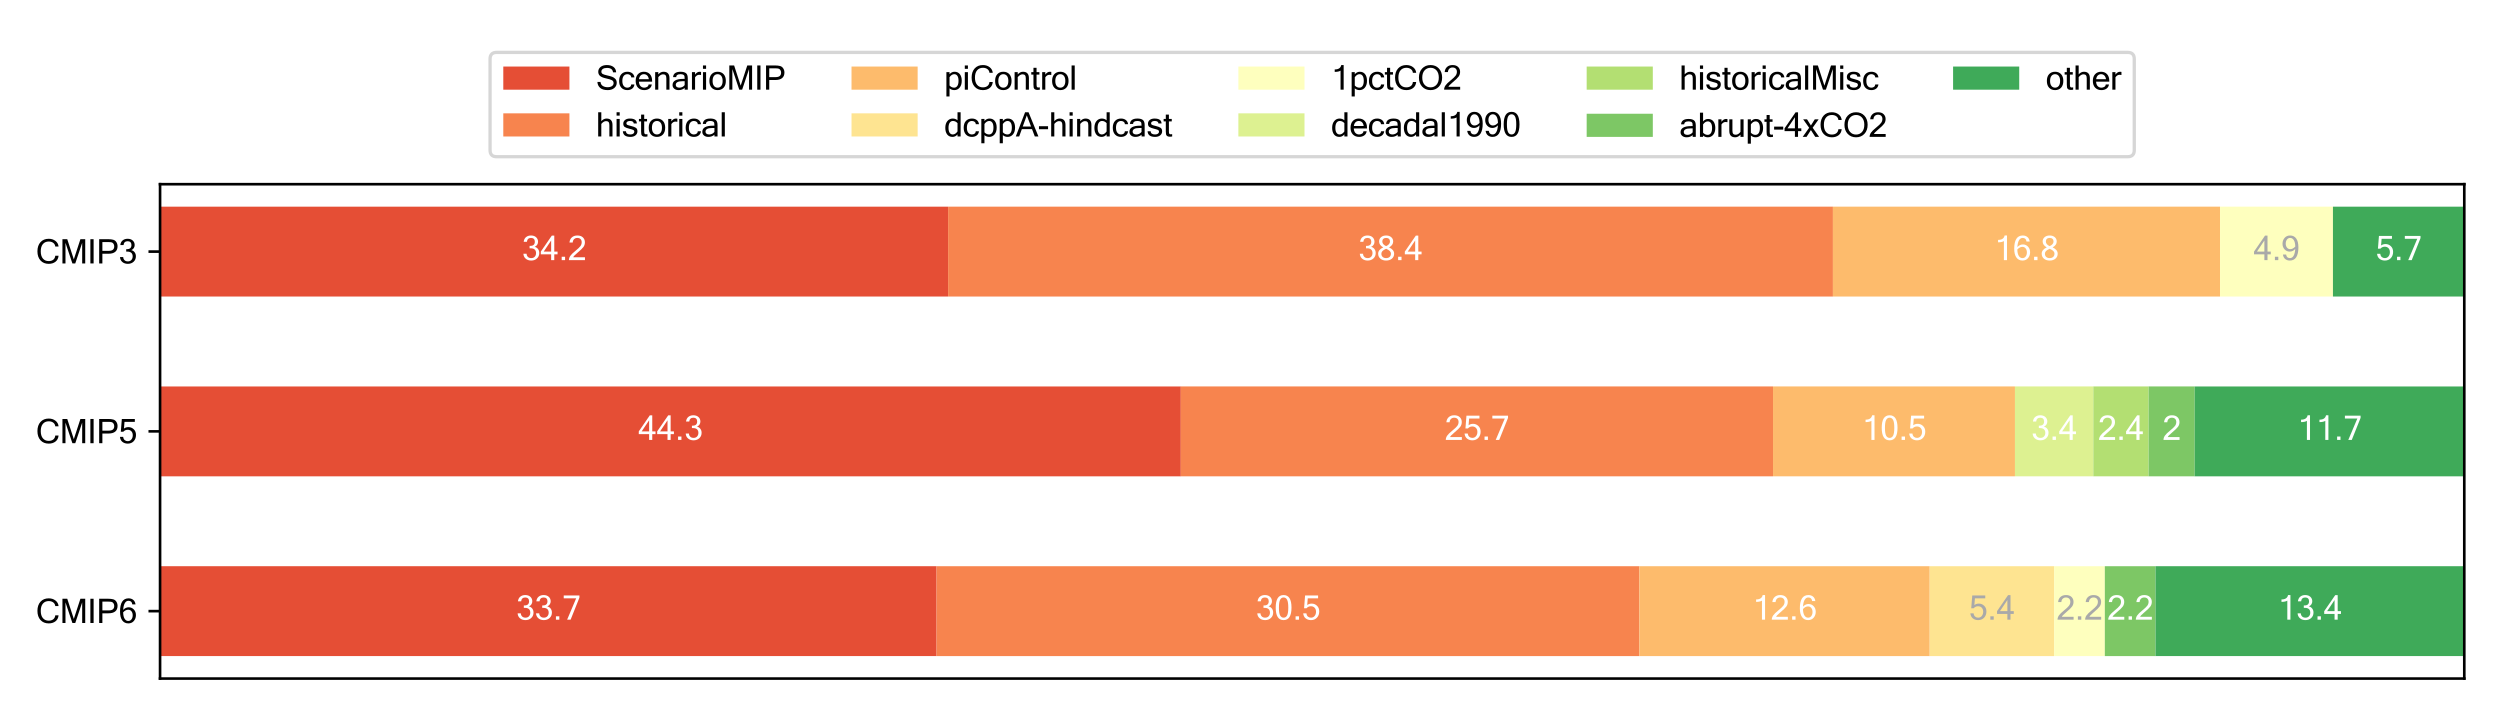 <?xml version="1.0" encoding="utf-8" standalone="no"?>
<!DOCTYPE svg PUBLIC "-//W3C//DTD SVG 1.1//EN"
  "http://www.w3.org/Graphics/SVG/1.1/DTD/svg11.dtd">
<svg xmlns:xlink="http://www.w3.org/1999/xlink" width="756pt" height="216pt" viewBox="0 0 756 216" xmlns="http://www.w3.org/2000/svg" version="1.1">
 <defs>
  <style type="text/css">*{stroke-linejoin: round; stroke-linecap: butt}</style>
 </defs>
 <g id="figure_1">
  <g id="patch_1">
   <path d="M 0 216 
L 756 216 
L 756 0 
L 0 0 
z
" style="fill: #ffffff"/>
  </g>
  <g id="axes_1">
   <g id="patch_2">
    <path d="M 48.4 205.2 
L 745.2 205.2 
L 745.2 55.696 
L 48.4 55.696 
z
" style="fill: #ffffff"/>
   </g>
   <g id="patch_3">
    <path d="M 48.4 62.492 
L 286.706 62.492 
L 286.706 89.674 
L 48.4 89.674 
z
" clip-path="url(#p5fe096366e)" style="fill: #e54e35"/>
   </g>
   <g id="patch_4">
    <path d="M 48.4 116.857 
L 357.082 116.857 
L 357.082 144.039 
L 48.4 144.039 
z
" clip-path="url(#p5fe096366e)" style="fill: #e54e35"/>
   </g>
   <g id="patch_5">
    <path d="M 48.4 171.222 
L 283.222 171.222 
L 283.222 198.404 
L 48.4 198.404 
z
" clip-path="url(#p5fe096366e)" style="fill: #e54e35"/>
   </g>
   <g id="patch_6">
    <path d="M 286.706 62.492 
L 554.277 62.492 
L 554.277 89.674 
L 286.706 89.674 
z
" clip-path="url(#p5fe096366e)" style="fill: #f7844e"/>
   </g>
   <g id="patch_7">
    <path d="M 357.082 116.857 
L 536.16 116.857 
L 536.16 144.039 
L 357.082 144.039 
z
" clip-path="url(#p5fe096366e)" style="fill: #f7844e"/>
   </g>
   <g id="patch_8">
    <path d="M 283.222 171.222 
L 495.746 171.222 
L 495.746 198.404 
L 283.222 198.404 
z
" clip-path="url(#p5fe096366e)" style="fill: #f7844e"/>
   </g>
   <g id="patch_9">
    <path d="M 554.277 62.492 
L 671.339 62.492 
L 671.339 89.674 
L 554.277 89.674 
z
" clip-path="url(#p5fe096366e)" style="fill: #fdbb6c"/>
   </g>
   <g id="patch_10">
    <path d="M 536.16 116.857 
L 609.324 116.857 
L 609.324 144.039 
L 536.16 144.039 
z
" clip-path="url(#p5fe096366e)" style="fill: #fdbb6c"/>
   </g>
   <g id="patch_11">
    <path d="M 495.746 171.222 
L 583.542 171.222 
L 583.542 198.404 
L 495.746 198.404 
z
" clip-path="url(#p5fe096366e)" style="fill: #fdbb6c"/>
   </g>
   <g id="patch_12">
    <path d="M 671.339 62.492 
L 671.339 62.492 
L 671.339 89.674 
L 671.339 89.674 
z
" clip-path="url(#p5fe096366e)" style="fill: #fee491"/>
   </g>
   <g id="patch_13">
    <path d="M 609.324 116.857 
L 609.324 116.857 
L 609.324 144.039 
L 609.324 144.039 
z
" clip-path="url(#p5fe096366e)" style="fill: #fee491"/>
   </g>
   <g id="patch_14">
    <path d="M 583.542 171.222 
L 621.17 171.222 
L 621.17 198.404 
L 583.542 198.404 
z
" clip-path="url(#p5fe096366e)" style="fill: #fee491"/>
   </g>
   <g id="patch_15">
    <path d="M 671.339 62.492 
L 705.482 62.492 
L 705.482 89.674 
L 671.339 89.674 
z
" clip-path="url(#p5fe096366e)" style="fill: #feffbe"/>
   </g>
   <g id="patch_16">
    <path d="M 609.324 116.857 
L 609.324 116.857 
L 609.324 144.039 
L 609.324 144.039 
z
" clip-path="url(#p5fe096366e)" style="fill: #feffbe"/>
   </g>
   <g id="patch_17">
    <path d="M 621.17 171.222 
L 636.499 171.222 
L 636.499 198.404 
L 621.17 198.404 
z
" clip-path="url(#p5fe096366e)" style="fill: #feffbe"/>
   </g>
   <g id="patch_18">
    <path d="M 705.482 62.492 
L 705.482 62.492 
L 705.482 89.674 
L 705.482 89.674 
z
" clip-path="url(#p5fe096366e)" style="fill: #ddf191"/>
   </g>
   <g id="patch_19">
    <path d="M 609.324 116.857 
L 633.015 116.857 
L 633.015 144.039 
L 609.324 144.039 
z
" clip-path="url(#p5fe096366e)" style="fill: #ddf191"/>
   </g>
   <g id="patch_20">
    <path d="M 636.499 171.222 
L 636.499 171.222 
L 636.499 198.404 
L 636.499 198.404 
z
" clip-path="url(#p5fe096366e)" style="fill: #ddf191"/>
   </g>
   <g id="patch_21">
    <path d="M 705.482 62.492 
L 705.482 62.492 
L 705.482 89.674 
L 705.482 89.674 
z
" clip-path="url(#p5fe096366e)" style="fill: #b3df72"/>
   </g>
   <g id="patch_22">
    <path d="M 633.015 116.857 
L 649.738 116.857 
L 649.738 144.039 
L 633.015 144.039 
z
" clip-path="url(#p5fe096366e)" style="fill: #b3df72"/>
   </g>
   <g id="patch_23">
    <path d="M 636.499 171.222 
L 636.499 171.222 
L 636.499 198.404 
L 636.499 198.404 
z
" clip-path="url(#p5fe096366e)" style="fill: #b3df72"/>
   </g>
   <g id="patch_24">
    <path d="M 705.482 62.492 
L 705.482 62.492 
L 705.482 89.674 
L 705.482 89.674 
z
" clip-path="url(#p5fe096366e)" style="fill: #7dc765"/>
   </g>
   <g id="patch_25">
    <path d="M 649.738 116.857 
L 663.674 116.857 
L 663.674 144.039 
L 649.738 144.039 
z
" clip-path="url(#p5fe096366e)" style="fill: #7dc765"/>
   </g>
   <g id="patch_26">
    <path d="M 636.499 171.222 
L 651.829 171.222 
L 651.829 198.404 
L 636.499 198.404 
z
" clip-path="url(#p5fe096366e)" style="fill: #7dc765"/>
   </g>
   <g id="patch_27">
    <path d="M 705.482 62.492 
L 745.2 62.492 
L 745.2 89.674 
L 705.482 89.674 
z
" clip-path="url(#p5fe096366e)" style="fill: #3faa59"/>
   </g>
   <g id="patch_28">
    <path d="M 663.674 116.857 
L 745.2 116.857 
L 745.2 144.039 
L 663.674 144.039 
z
" clip-path="url(#p5fe096366e)" style="fill: #3faa59"/>
   </g>
   <g id="patch_29">
    <path d="M 651.829 171.222 
L 745.2 171.222 
L 745.2 198.404 
L 651.829 198.404 
z
" clip-path="url(#p5fe096366e)" style="fill: #3faa59"/>
   </g>
   <g id="matplotlib.axis_1">
    <g id="ytick_1">
     <g id="line2d_1">
      <defs>
       <path id="m495b05b755" d="M 0 0 
L -3.5 0 
" style="stroke: #000000; stroke-width: 0.8"/>
      </defs>
      <g>
       <use xlink:href="#m495b05b755" x="48.4" y="76.083" style="stroke: #000000; stroke-width: 0.8"/>
      </g>
     </g>
     <g id="text_1">
      <!-- CMIP3 -->
      <g transform="translate(10.839 79.662) scale(0.1 -0.1)">
       <defs>
        <path id="MicrosoftSansSerif-43" d="M 2431 -78 
Q 1459 -78 879 561 
Q 300 1200 300 2291 
Q 300 3381 879 4020 
Q 1459 4659 2431 4659 
Q 3178 4659 3703 4256 
Q 4228 3853 4294 3194 
L 3669 3194 
Q 3631 3628 3292 3884 
Q 2953 4141 2438 4141 
Q 1741 4141 1334 3661 
Q 928 3181 928 2291 
Q 928 1403 1331 922 
Q 1734 441 2425 441 
Q 2963 441 3294 703 
Q 3625 966 3669 1453 
L 4294 1453 
Q 4228 722 3718 322 
Q 3209 -78 2431 -78 
z
" transform="scale(0.016)"/>
        <path id="MicrosoftSansSerif-4d" d="M 4819 0 
L 4244 0 
L 4244 3897 
L 2938 0 
L 2394 0 
L 1088 3897 
L 1088 0 
L 513 0 
L 513 4581 
L 1422 4581 
L 2663 763 
L 3909 4581 
L 4819 4581 
L 4819 0 
z
" transform="scale(0.016)"/>
        <path id="MicrosoftSansSerif-49" d="M 1197 0 
L 588 0 
L 588 4581 
L 1197 4581 
L 1197 0 
z
" transform="scale(0.016)"/>
        <path id="MicrosoftSansSerif-50" d="M 513 4581 
L 2222 4581 
Q 2784 4581 3164 4476 
Q 3544 4372 3766 4023 
Q 3988 3675 3988 3244 
Q 3988 2550 3547 2190 
Q 3106 1831 2272 1831 
L 1119 1831 
L 1119 0 
L 513 0 
L 513 4581 
z
M 1119 2375 
L 2278 2375 
Q 2863 2375 3111 2594 
Q 3359 2813 3359 3225 
Q 3359 3500 3221 3712 
Q 3084 3925 2873 3981 
Q 2663 4038 2266 4038 
L 1119 4038 
L 1119 2375 
z
" transform="scale(0.016)"/>
        <path id="MicrosoftSansSerif-33" d="M 2413 2516 
Q 2831 2406 3057 2090 
Q 3284 1775 3284 1350 
Q 3284 716 2850 319 
Q 2416 -78 1772 -78 
Q 1125 -78 719 275 
Q 313 628 281 1209 
L 891 1209 
Q 891 872 1119 628 
Q 1347 384 1772 384 
Q 2184 384 2429 650 
Q 2675 916 2675 1338 
Q 2675 1769 2420 2001 
Q 2166 2234 1678 2234 
L 1453 2234 
L 1453 2694 
L 1588 2694 
Q 2444 2694 2444 3481 
Q 2444 3828 2256 4012 
Q 2069 4197 1728 4197 
Q 1028 4197 947 3469 
L 341 3469 
Q 406 4050 784 4354 
Q 1163 4659 1716 4659 
Q 2328 4659 2690 4326 
Q 3053 3994 3053 3469 
Q 3053 3175 2895 2914 
Q 2738 2653 2413 2516 
z
" transform="scale(0.016)"/>
       </defs>
       <use xlink:href="#MicrosoftSansSerif-43"/>
       <use xlink:href="#MicrosoftSansSerif-4d" x="72.217"/>
       <use xlink:href="#MicrosoftSansSerif-49" x="155.518"/>
       <use xlink:href="#MicrosoftSansSerif-50" x="183.301"/>
       <use xlink:href="#MicrosoftSansSerif-33" x="250"/>
      </g>
     </g>
    </g>
    <g id="ytick_2">
     <g id="line2d_2">
      <g>
       <use xlink:href="#m495b05b755" x="48.4" y="130.448" style="stroke: #000000; stroke-width: 0.8"/>
      </g>
     </g>
     <g id="text_2">
      <!-- CMIP5 -->
      <g transform="translate(10.839 134.027) scale(0.1 -0.1)">
       <defs>
        <path id="MicrosoftSansSerif-35" d="M 1031 2766 
Q 1372 3041 1881 3041 
Q 2453 3041 2878 2636 
Q 3303 2231 3303 1556 
Q 3303 850 2876 386 
Q 2450 -78 1741 -78 
Q 1159 -78 746 244 
Q 334 566 269 1203 
L 878 1203 
Q 928 788 1167 586 
Q 1406 384 1741 384 
Q 2166 384 2430 706 
Q 2694 1028 2694 1503 
Q 2694 1984 2425 2262 
Q 2156 2541 1728 2541 
Q 1238 2541 897 2163 
L 434 2163 
L 628 4581 
L 3084 4581 
L 3084 4038 
L 1131 4038 
L 1031 2766 
z
" transform="scale(0.016)"/>
       </defs>
       <use xlink:href="#MicrosoftSansSerif-43"/>
       <use xlink:href="#MicrosoftSansSerif-4d" x="72.217"/>
       <use xlink:href="#MicrosoftSansSerif-49" x="155.518"/>
       <use xlink:href="#MicrosoftSansSerif-50" x="183.301"/>
       <use xlink:href="#MicrosoftSansSerif-35" x="250"/>
      </g>
     </g>
    </g>
    <g id="ytick_3">
     <g id="line2d_3">
      <g>
       <use xlink:href="#m495b05b755" x="48.4" y="184.813" style="stroke: #000000; stroke-width: 0.8"/>
      </g>
     </g>
     <g id="text_3">
      <!-- CMIP6 -->
      <g transform="translate(10.839 188.392) scale(0.1 -0.1)">
       <defs>
        <path id="MicrosoftSansSerif-36" d="M 884 2472 
Q 1338 2969 1925 2969 
Q 2500 2969 2895 2551 
Q 3291 2134 3291 1491 
Q 3291 838 2898 380 
Q 2506 -78 1856 -78 
Q 1113 -78 700 495 
Q 288 1069 288 2144 
Q 288 4659 1906 4659 
Q 2422 4659 2778 4371 
Q 3134 4084 3213 3519 
L 2606 3519 
Q 2528 4197 1875 4197 
Q 1453 4197 1192 3751 
Q 931 3306 884 2472 
z
M 878 2016 
Q 891 1228 1150 806 
Q 1409 384 1844 384 
Q 2225 384 2453 690 
Q 2681 997 2681 1453 
Q 2681 1916 2448 2212 
Q 2216 2509 1825 2509 
Q 1341 2509 878 2016 
z
" transform="scale(0.016)"/>
       </defs>
       <use xlink:href="#MicrosoftSansSerif-43"/>
       <use xlink:href="#MicrosoftSansSerif-4d" x="72.217"/>
       <use xlink:href="#MicrosoftSansSerif-49" x="155.518"/>
       <use xlink:href="#MicrosoftSansSerif-50" x="183.301"/>
       <use xlink:href="#MicrosoftSansSerif-36" x="250"/>
      </g>
     </g>
    </g>
   </g>
   <g id="patch_30">
    <path d="M 48.4 205.2 
L 48.4 55.696 
" style="fill: none; stroke: #000000; stroke-width: 0.8; stroke-linejoin: miter; stroke-linecap: square"/>
   </g>
   <g id="patch_31">
    <path d="M 745.2 205.2 
L 745.2 55.696 
" style="fill: none; stroke: #000000; stroke-width: 0.8; stroke-linejoin: miter; stroke-linecap: square"/>
   </g>
   <g id="patch_32">
    <path d="M 48.4 205.2 
L 745.2 205.2 
" style="fill: none; stroke: #000000; stroke-width: 0.8; stroke-linejoin: miter; stroke-linecap: square"/>
   </g>
   <g id="patch_33">
    <path d="M 48.4 55.696 
L 745.2 55.696 
" style="fill: none; stroke: #000000; stroke-width: 0.8; stroke-linejoin: miter; stroke-linecap: square"/>
   </g>
   <g id="text_4">
    <!-- 34.2 -->
    <g style="fill: #ffffff" transform="translate(157.822 78.666) scale(0.1 -0.1)">
     <defs>
      <path id="MicrosoftSansSerif-34" d="M 3263 1094 
L 2644 1094 
L 2644 0 
L 2053 0 
L 2053 1094 
L 97 1094 
L 97 1613 
L 2181 4641 
L 2644 4641 
L 2644 1613 
L 3263 1613 
L 3263 1094 
z
M 2053 1613 
L 2053 3713 
L 647 1613 
L 2053 1613 
z
" transform="scale(0.016)"/>
      <path id="MicrosoftSansSerif-2e" d="M 1209 0 
L 569 0 
L 569 641 
L 1209 641 
L 1209 0 
z
" transform="scale(0.016)"/>
      <path id="MicrosoftSansSerif-32" d="M 3231 0 
L 197 0 
Q 197 419 456 800 
Q 716 1181 1408 1739 
Q 2100 2297 2356 2630 
Q 2613 2963 2613 3384 
Q 2613 3763 2394 3980 
Q 2175 4197 1778 4197 
Q 1434 4197 1190 3978 
Q 947 3759 916 3334 
L 306 3334 
Q 356 3938 751 4298 
Q 1147 4659 1791 4659 
Q 2475 4659 2847 4292 
Q 3219 3925 3219 3372 
Q 3219 2872 2944 2489 
Q 2669 2106 1851 1425 
Q 1034 744 1019 544 
L 3231 544 
L 3231 0 
z
" transform="scale(0.016)"/>
     </defs>
     <use xlink:href="#MicrosoftSansSerif-33"/>
     <use xlink:href="#MicrosoftSansSerif-34" x="55.615"/>
     <use xlink:href="#MicrosoftSansSerif-2e" x="111.23"/>
     <use xlink:href="#MicrosoftSansSerif-32" x="139.014"/>
    </g>
   </g>
   <g id="text_5">
    <!-- 44.3 -->
    <g style="fill: #ffffff" transform="translate(193.011 133.031) scale(0.1 -0.1)">
     <use xlink:href="#MicrosoftSansSerif-34"/>
     <use xlink:href="#MicrosoftSansSerif-34" x="55.615"/>
     <use xlink:href="#MicrosoftSansSerif-2e" x="111.23"/>
     <use xlink:href="#MicrosoftSansSerif-33" x="139.014"/>
    </g>
   </g>
   <g id="text_6">
    <!-- 33.7 -->
    <g style="fill: #ffffff" transform="translate(156.08 187.396) scale(0.1 -0.1)">
     <defs>
      <path id="MicrosoftSansSerif-37" d="M 3272 4166 
L 1606 0 
L 947 0 
L 2656 4038 
L 306 4038 
L 306 4581 
L 3272 4581 
L 3272 4166 
z
" transform="scale(0.016)"/>
     </defs>
     <use xlink:href="#MicrosoftSansSerif-33"/>
     <use xlink:href="#MicrosoftSansSerif-33" x="55.615"/>
     <use xlink:href="#MicrosoftSansSerif-2e" x="111.23"/>
     <use xlink:href="#MicrosoftSansSerif-37" x="139.014"/>
    </g>
   </g>
   <g id="text_7">
    <!-- 38.4 -->
    <g style="fill: #ffffff" transform="translate(410.761 78.666) scale(0.1 -0.1)">
     <defs>
      <path id="MicrosoftSansSerif-38" d="M 2338 2406 
Q 3291 1966 3291 1216 
Q 3291 638 2873 280 
Q 2456 -78 1778 -78 
Q 1103 -78 686 280 
Q 269 638 269 1216 
Q 269 1966 1222 2406 
Q 447 2853 447 3525 
Q 447 4022 814 4340 
Q 1181 4659 1778 4659 
Q 2378 4659 2743 4340 
Q 3109 4022 3109 3525 
Q 3109 2853 2338 2406 
z
M 1778 2650 
Q 2503 2975 2503 3525 
Q 2503 3841 2311 4019 
Q 2119 4197 1778 4197 
Q 1441 4197 1248 4019 
Q 1056 3841 1056 3525 
Q 1056 2975 1778 2650 
z
M 2681 1216 
Q 2681 1513 2465 1727 
Q 2250 1941 1778 2150 
Q 1309 1941 1093 1727 
Q 878 1513 878 1216 
Q 878 828 1125 606 
Q 1372 384 1778 384 
Q 2184 384 2432 606 
Q 2681 828 2681 1216 
z
" transform="scale(0.016)"/>
     </defs>
     <use xlink:href="#MicrosoftSansSerif-33"/>
     <use xlink:href="#MicrosoftSansSerif-38" x="55.615"/>
     <use xlink:href="#MicrosoftSansSerif-2e" x="111.23"/>
     <use xlink:href="#MicrosoftSansSerif-34" x="139.014"/>
    </g>
   </g>
   <g id="text_8">
    <!-- 25.7 -->
    <g style="fill: #ffffff" transform="translate(436.891 133.031) scale(0.1 -0.1)">
     <use xlink:href="#MicrosoftSansSerif-32"/>
     <use xlink:href="#MicrosoftSansSerif-35" x="55.615"/>
     <use xlink:href="#MicrosoftSansSerif-2e" x="111.23"/>
     <use xlink:href="#MicrosoftSansSerif-37" x="139.014"/>
    </g>
   </g>
   <g id="text_9">
    <!-- 30.5 -->
    <g style="fill: #ffffff" transform="translate(379.753 187.396) scale(0.1 -0.1)">
     <defs>
      <path id="MicrosoftSansSerif-30" d="M 1778 4659 
Q 3272 4659 3272 2284 
Q 3272 -78 1778 -78 
Q 288 -78 288 2284 
Q 288 4659 1778 4659 
z
M 1778 384 
Q 2213 384 2438 803 
Q 2663 1222 2663 2284 
Q 2663 3350 2438 3773 
Q 2213 4197 1778 4197 
Q 1347 4197 1122 3773 
Q 897 3350 897 2284 
Q 897 1222 1122 803 
Q 1347 384 1778 384 
z
" transform="scale(0.016)"/>
     </defs>
     <use xlink:href="#MicrosoftSansSerif-33"/>
     <use xlink:href="#MicrosoftSansSerif-30" x="55.615"/>
     <use xlink:href="#MicrosoftSansSerif-2e" x="111.23"/>
     <use xlink:href="#MicrosoftSansSerif-35" x="139.014"/>
    </g>
   </g>
   <g id="text_10">
    <!-- 16.8 -->
    <g style="fill: #ffffff" transform="translate(603.078 78.666) scale(0.1 -0.1)">
     <defs>
      <path id="MicrosoftSansSerif-31" d="M 2400 0 
L 1813 0 
L 1813 3603 
Q 1456 3366 709 3366 
L 709 3828 
Q 1788 3828 1947 4659 
L 2400 4659 
L 2400 0 
z
" transform="scale(0.016)"/>
     </defs>
     <use xlink:href="#MicrosoftSansSerif-31"/>
     <use xlink:href="#MicrosoftSansSerif-36" x="55.615"/>
     <use xlink:href="#MicrosoftSansSerif-2e" x="111.23"/>
     <use xlink:href="#MicrosoftSansSerif-38" x="139.014"/>
    </g>
   </g>
   <g id="text_11">
    <!-- 10.5 -->
    <g style="fill: #ffffff" transform="translate(563.012 133.031) scale(0.1 -0.1)">
     <use xlink:href="#MicrosoftSansSerif-31"/>
     <use xlink:href="#MicrosoftSansSerif-30" x="55.615"/>
     <use xlink:href="#MicrosoftSansSerif-2e" x="111.23"/>
     <use xlink:href="#MicrosoftSansSerif-35" x="139.014"/>
    </g>
   </g>
   <g id="text_12">
    <!-- 12.6 -->
    <g style="fill: #ffffff" transform="translate(529.914 187.396) scale(0.1 -0.1)">
     <use xlink:href="#MicrosoftSansSerif-31"/>
     <use xlink:href="#MicrosoftSansSerif-32" x="55.615"/>
     <use xlink:href="#MicrosoftSansSerif-2e" x="111.23"/>
     <use xlink:href="#MicrosoftSansSerif-36" x="139.014"/>
    </g>
   </g>
   <g id="text_13">
    <!-- 5.4 -->
    <g style="fill: #a9a9a9" transform="translate(595.406 187.396) scale(0.1 -0.1)">
     <use xlink:href="#MicrosoftSansSerif-35"/>
     <use xlink:href="#MicrosoftSansSerif-2e" x="55.615"/>
     <use xlink:href="#MicrosoftSansSerif-34" x="83.398"/>
    </g>
   </g>
   <g id="text_14">
    <!-- 4.9 -->
    <g style="fill: #a9a9a9" transform="translate(681.461 78.666) scale(0.1 -0.1)">
     <defs>
      <path id="MicrosoftSansSerif-39" d="M 2675 2113 
Q 2222 1613 1631 1613 
Q 1059 1613 664 2030 
Q 269 2447 269 3091 
Q 269 3744 661 4201 
Q 1053 4659 1703 4659 
Q 2447 4659 2859 4087 
Q 3272 3516 3272 2438 
Q 3272 -78 1650 -78 
Q 1138 -78 780 209 
Q 422 497 347 1063 
L 953 1063 
Q 1028 384 1684 384 
Q 2106 384 2365 829 
Q 2625 1275 2675 2113 
z
M 2681 2566 
Q 2669 3356 2409 3776 
Q 2150 4197 1716 4197 
Q 1334 4197 1106 3890 
Q 878 3584 878 3128 
Q 878 2666 1111 2370 
Q 1344 2075 1734 2075 
Q 2219 2075 2681 2566 
z
" transform="scale(0.016)"/>
     </defs>
     <use xlink:href="#MicrosoftSansSerif-34"/>
     <use xlink:href="#MicrosoftSansSerif-2e" x="55.615"/>
     <use xlink:href="#MicrosoftSansSerif-39" x="83.398"/>
    </g>
   </g>
   <g id="text_15">
    <!-- 2.2 -->
    <g style="fill: #a9a9a9" transform="translate(621.884 187.396) scale(0.1 -0.1)">
     <use xlink:href="#MicrosoftSansSerif-32"/>
     <use xlink:href="#MicrosoftSansSerif-2e" x="55.615"/>
     <use xlink:href="#MicrosoftSansSerif-32" x="83.398"/>
    </g>
   </g>
   <g id="text_16">
    <!-- 3.4 -->
    <g style="fill: #ffffff" transform="translate(614.22 133.031) scale(0.1 -0.1)">
     <use xlink:href="#MicrosoftSansSerif-33"/>
     <use xlink:href="#MicrosoftSansSerif-2e" x="55.615"/>
     <use xlink:href="#MicrosoftSansSerif-34" x="83.398"/>
    </g>
   </g>
   <g id="text_17">
    <!-- 2.4 -->
    <g style="fill: #ffffff" transform="translate(634.427 133.031) scale(0.1 -0.1)">
     <use xlink:href="#MicrosoftSansSerif-32"/>
     <use xlink:href="#MicrosoftSansSerif-2e" x="55.615"/>
     <use xlink:href="#MicrosoftSansSerif-34" x="83.398"/>
    </g>
   </g>
   <g id="text_18">
    <!-- 2 -->
    <g style="fill: #ffffff" transform="translate(653.926 133.031) scale(0.1 -0.1)">
     <use xlink:href="#MicrosoftSansSerif-32"/>
    </g>
   </g>
   <g id="text_19">
    <!-- 2.2 -->
    <g style="fill: #ffffff" transform="translate(637.214 187.396) scale(0.1 -0.1)">
     <use xlink:href="#MicrosoftSansSerif-32"/>
     <use xlink:href="#MicrosoftSansSerif-2e" x="55.615"/>
     <use xlink:href="#MicrosoftSansSerif-32" x="83.398"/>
    </g>
   </g>
   <g id="text_20">
    <!-- 5.7 -->
    <g style="fill: #ffffff" transform="translate(718.391 78.666) scale(0.1 -0.1)">
     <use xlink:href="#MicrosoftSansSerif-35"/>
     <use xlink:href="#MicrosoftSansSerif-2e" x="55.615"/>
     <use xlink:href="#MicrosoftSansSerif-37" x="83.398"/>
    </g>
   </g>
   <g id="text_21">
    <!-- 11.7 -->
    <g style="fill: #ffffff" transform="translate(694.707 133.031) scale(0.1 -0.1)">
     <use xlink:href="#MicrosoftSansSerif-31"/>
     <use xlink:href="#MicrosoftSansSerif-31" x="55.615"/>
     <use xlink:href="#MicrosoftSansSerif-2e" x="111.23"/>
     <use xlink:href="#MicrosoftSansSerif-37" x="139.014"/>
    </g>
   </g>
   <g id="text_22">
    <!-- 13.4 -->
    <g style="fill: #ffffff" transform="translate(688.784 187.396) scale(0.1 -0.1)">
     <use xlink:href="#MicrosoftSansSerif-31"/>
     <use xlink:href="#MicrosoftSansSerif-33" x="55.615"/>
     <use xlink:href="#MicrosoftSansSerif-2e" x="111.23"/>
     <use xlink:href="#MicrosoftSansSerif-34" x="139.014"/>
    </g>
   </g>
   <g id="legend_1">
    <g id="patch_34">
     <path d="M 150.196 47.389 
L 643.404 47.389 
Q 645.404 47.389 645.404 45.389 
L 645.404 17.845 
Q 645.404 15.845 643.404 15.845 
L 150.196 15.845 
Q 148.196 15.845 148.196 17.845 
L 148.196 45.389 
Q 148.196 47.389 150.196 47.389 
z
" style="fill: #ffffff; opacity: 0.8; stroke: #cccccc; stroke-linejoin: miter"/>
    </g>
    <g id="patch_35">
     <path d="M 152.196 27.124 
L 172.196 27.124 
L 172.196 20.124 
L 152.196 20.124 
z
" style="fill: #e54e35"/>
    </g>
    <g id="text_23">
     <!-- ScenarioMIP -->
     <g transform="translate(180.196 27.124) scale(0.1 -0.1)">
      <defs>
       <path id="MicrosoftSansSerif-53" d="M 2241 -78 
Q 1272 -78 792 356 
Q 313 791 288 1472 
L 872 1472 
Q 919 959 1298 714 
Q 1678 469 2216 469 
Q 2725 469 3036 678 
Q 3347 888 3347 1247 
Q 3347 1625 3025 1797 
Q 2703 1969 1917 2136 
Q 1131 2303 789 2600 
Q 447 2897 447 3391 
Q 447 3947 892 4303 
Q 1338 4659 2075 4659 
Q 2850 4659 3325 4300 
Q 3800 3941 3828 3284 
L 3238 3284 
Q 3147 4116 2100 4116 
Q 1594 4116 1316 3925 
Q 1038 3734 1038 3419 
Q 1038 3131 1261 2987 
Q 1484 2844 2095 2709 
Q 2706 2575 3065 2444 
Q 3425 2313 3681 2036 
Q 3938 1759 3938 1294 
Q 3938 703 3467 312 
Q 2997 -78 2241 -78 
z
" transform="scale(0.016)"/>
       <path id="MicrosoftSansSerif-63" d="M 1778 -78 
Q 1072 -78 648 376 
Q 225 831 225 1656 
Q 225 2484 648 2937 
Q 1072 3391 1778 3391 
Q 2322 3391 2686 3116 
Q 3050 2841 3116 2322 
L 2509 2322 
Q 2497 2619 2286 2775 
Q 2075 2931 1778 2931 
Q 1356 2931 1093 2611 
Q 831 2291 831 1656 
Q 831 1025 1093 704 
Q 1356 384 1778 384 
Q 2075 384 2286 540 
Q 2497 697 2509 991 
L 3116 991 
Q 3050 472 2686 197 
Q 2322 -78 1778 -78 
z
" transform="scale(0.016)"/>
       <path id="MicrosoftSansSerif-65" d="M 1844 -78 
Q 1113 -78 669 380 
Q 225 838 225 1656 
Q 225 2469 654 2930 
Q 1084 3391 1778 3391 
Q 2488 3391 2911 2937 
Q 3334 2484 3334 1656 
L 3334 1516 
L 838 1516 
Q 875 941 1154 662 
Q 1434 384 1844 384 
Q 2153 384 2401 542 
Q 2650 700 2663 991 
L 3272 991 
Q 3203 478 2808 200 
Q 2413 -78 1844 -78 
z
M 2713 1978 
Q 2641 2456 2391 2693 
Q 2141 2931 1778 2931 
Q 1425 2931 1172 2695 
Q 919 2459 850 1978 
L 2713 1978 
z
" transform="scale(0.016)"/>
       <path id="MicrosoftSansSerif-6e" d="M 1025 2894 
Q 1466 3391 2016 3391 
Q 3138 3391 3138 2169 
L 3138 0 
L 2547 0 
L 2547 2144 
Q 2547 2550 2401 2728 
Q 2256 2906 1925 2906 
Q 1475 2906 1025 2375 
L 1025 0 
L 434 0 
L 434 3316 
L 1025 3316 
L 1025 2894 
z
" transform="scale(0.016)"/>
       <path id="MicrosoftSansSerif-61" d="M 2534 872 
L 2534 1606 
L 2131 1606 
Q 850 1606 850 909 
Q 850 656 1037 520 
Q 1225 384 1544 384 
Q 1834 384 2106 515 
Q 2378 647 2534 872 
z
M 2534 341 
Q 2084 -78 1375 -78 
Q 881 -78 562 189 
Q 244 456 244 878 
Q 244 2041 2247 2041 
L 2534 2041 
Q 2534 2397 2496 2558 
Q 2459 2719 2287 2825 
Q 2116 2931 1741 2931 
Q 953 2931 928 2369 
L 341 2369 
Q 406 3391 1772 3391 
Q 2409 3391 2765 3137 
Q 3122 2884 3122 2144 
L 3122 0 
L 2534 0 
L 2534 341 
z
" transform="scale(0.016)"/>
       <path id="MicrosoftSansSerif-72" d="M 2156 2778 
Q 2031 2816 1797 2816 
Q 1347 2816 1025 2344 
L 1025 0 
L 434 0 
L 434 3316 
L 1025 3316 
L 1025 2853 
Q 1397 3391 1888 3391 
Q 2013 3391 2156 3366 
L 2156 2778 
z
" transform="scale(0.016)"/>
       <path id="MicrosoftSansSerif-69" d="M 1025 0 
L 434 0 
L 434 3316 
L 1025 3316 
L 1025 0 
z
M 1025 3944 
L 434 3944 
L 434 4581 
L 1025 4581 
L 1025 3944 
z
" transform="scale(0.016)"/>
       <path id="MicrosoftSansSerif-6f" d="M 1778 3391 
Q 2488 3391 2911 2937 
Q 3334 2484 3334 1656 
Q 3334 831 2911 376 
Q 2488 -78 1778 -78 
Q 1072 -78 648 376 
Q 225 831 225 1656 
Q 225 2484 648 2937 
Q 1072 3391 1778 3391 
z
M 1778 384 
Q 2200 384 2462 704 
Q 2725 1025 2725 1656 
Q 2725 2291 2462 2611 
Q 2200 2931 1778 2931 
Q 1356 2931 1093 2611 
Q 831 2291 831 1656 
Q 831 1025 1093 704 
Q 1356 384 1778 384 
z
" transform="scale(0.016)"/>
      </defs>
      <use xlink:href="#MicrosoftSansSerif-53"/>
      <use xlink:href="#MicrosoftSansSerif-63" x="66.699"/>
      <use xlink:href="#MicrosoftSansSerif-65" x="116.699"/>
      <use xlink:href="#MicrosoftSansSerif-6e" x="172.314"/>
      <use xlink:href="#MicrosoftSansSerif-61" x="227.93"/>
      <use xlink:href="#MicrosoftSansSerif-72" x="283.545"/>
      <use xlink:href="#MicrosoftSansSerif-69" x="316.846"/>
      <use xlink:href="#MicrosoftSansSerif-6f" x="339.648"/>
      <use xlink:href="#MicrosoftSansSerif-4d" x="395.264"/>
      <use xlink:href="#MicrosoftSansSerif-49" x="478.564"/>
      <use xlink:href="#MicrosoftSansSerif-50" x="506.348"/>
     </g>
    </g>
    <g id="patch_36">
     <path d="M 152.196 41.274 
L 172.196 41.274 
L 172.196 34.274 
L 152.196 34.274 
z
" style="fill: #f7844e"/>
    </g>
    <g id="text_24">
     <!-- historical -->
     <g transform="translate(180.196 41.274) scale(0.1 -0.1)">
      <defs>
       <path id="MicrosoftSansSerif-68" d="M 1025 2894 
Q 1466 3391 2016 3391 
Q 3138 3391 3138 2169 
L 3138 0 
L 2547 0 
L 2547 2144 
Q 2547 2550 2401 2728 
Q 2256 2906 1925 2906 
Q 1475 2906 1025 2375 
L 1025 0 
L 434 0 
L 434 4581 
L 1025 4581 
L 1025 2894 
z
" transform="scale(0.016)"/>
       <path id="MicrosoftSansSerif-73" d="M 1619 -78 
Q 259 -78 197 991 
L 788 991 
Q 794 384 1613 384 
Q 1978 384 2170 536 
Q 2363 688 2363 916 
Q 2363 1141 2175 1233 
Q 1988 1325 1402 1472 
Q 816 1619 545 1800 
Q 275 1981 275 2438 
Q 275 2850 611 3120 
Q 947 3391 1509 3391 
Q 2813 3391 2841 2463 
L 2253 2463 
Q 2222 2931 1550 2931 
Q 1253 2931 1058 2818 
Q 863 2706 863 2491 
Q 863 2297 1013 2211 
Q 1163 2125 1764 1979 
Q 2366 1834 2658 1640 
Q 2950 1447 2950 972 
Q 2950 519 2589 220 
Q 2228 -78 1619 -78 
z
" transform="scale(0.016)"/>
       <path id="MicrosoftSansSerif-74" d="M 1722 -6 
Q 1528 -44 1300 -44 
Q 938 -44 769 86 
Q 600 216 559 419 
Q 519 622 519 972 
L 519 2853 
L 109 2853 
L 109 3316 
L 519 3316 
L 519 4141 
L 1106 4141 
L 1106 3316 
L 1644 3316 
L 1644 2853 
L 1106 2853 
L 1106 941 
Q 1106 600 1192 508 
Q 1278 416 1428 416 
Q 1581 416 1722 441 
L 1722 -6 
z
" transform="scale(0.016)"/>
       <path id="MicrosoftSansSerif-6c" d="M 1025 0 
L 434 0 
L 434 4581 
L 1025 4581 
L 1025 0 
z
" transform="scale(0.016)"/>
      </defs>
      <use xlink:href="#MicrosoftSansSerif-68"/>
      <use xlink:href="#MicrosoftSansSerif-69" x="55.615"/>
      <use xlink:href="#MicrosoftSansSerif-73" x="78.418"/>
      <use xlink:href="#MicrosoftSansSerif-74" x="128.418"/>
      <use xlink:href="#MicrosoftSansSerif-6f" x="156.201"/>
      <use xlink:href="#MicrosoftSansSerif-72" x="211.816"/>
      <use xlink:href="#MicrosoftSansSerif-69" x="245.117"/>
      <use xlink:href="#MicrosoftSansSerif-63" x="267.92"/>
      <use xlink:href="#MicrosoftSansSerif-61" x="317.92"/>
      <use xlink:href="#MicrosoftSansSerif-6c" x="373.535"/>
     </g>
    </g>
    <g id="patch_37">
     <path d="M 257.498 27.124 
L 277.498 27.124 
L 277.498 20.124 
L 257.498 20.124 
z
" style="fill: #fdbb6c"/>
    </g>
    <g id="text_25">
     <!-- piControl -->
     <g transform="translate(285.498 27.124) scale(0.1 -0.1)">
      <defs>
       <path id="MicrosoftSansSerif-70" d="M 1025 2919 
Q 1419 3391 1972 3391 
Q 2622 3391 2978 2930 
Q 3334 2469 3334 1684 
Q 3334 869 2936 395 
Q 2538 -78 1931 -78 
Q 1394 -78 1025 256 
L 1025 -1275 
L 434 -1275 
L 434 3316 
L 1025 3316 
L 1025 2919 
z
M 1025 788 
Q 1403 384 1894 384 
Q 2275 384 2500 711 
Q 2725 1038 2725 1684 
Q 2725 2297 2512 2614 
Q 2300 2931 1919 2931 
Q 1428 2931 1025 2363 
L 1025 788 
z
" transform="scale(0.016)"/>
      </defs>
      <use xlink:href="#MicrosoftSansSerif-70"/>
      <use xlink:href="#MicrosoftSansSerif-69" x="55.615"/>
      <use xlink:href="#MicrosoftSansSerif-43" x="78.418"/>
      <use xlink:href="#MicrosoftSansSerif-6f" x="150.635"/>
      <use xlink:href="#MicrosoftSansSerif-6e" x="206.25"/>
      <use xlink:href="#MicrosoftSansSerif-74" x="261.865"/>
      <use xlink:href="#MicrosoftSansSerif-72" x="289.648"/>
      <use xlink:href="#MicrosoftSansSerif-6f" x="322.949"/>
      <use xlink:href="#MicrosoftSansSerif-6c" x="378.564"/>
     </g>
    </g>
    <g id="patch_38">
     <path d="M 257.498 41.274 
L 277.498 41.274 
L 277.498 34.274 
L 257.498 34.274 
z
" style="fill: #fee491"/>
    </g>
    <g id="text_26">
     <!-- dcppA-hindcast -->
     <g transform="translate(285.498 41.274) scale(0.1 -0.1)">
      <defs>
       <path id="MicrosoftSansSerif-64" d="M 2534 953 
L 2534 2528 
Q 2153 2931 1663 2931 
Q 1284 2931 1057 2604 
Q 831 2278 831 1631 
Q 831 1019 1045 701 
Q 1259 384 1638 384 
Q 2131 384 2534 953 
z
M 2534 397 
Q 2141 -78 1588 -78 
Q 938 -78 581 384 
Q 225 847 225 1631 
Q 225 2444 623 2917 
Q 1022 3391 1625 3391 
Q 2163 3391 2534 3059 
L 2534 4581 
L 3122 4581 
L 3122 0 
L 2534 0 
L 2534 397 
z
" transform="scale(0.016)"/>
       <path id="MicrosoftSansSerif-41" d="M 2881 1875 
L 2075 4000 
L 1306 1875 
L 2881 1875 
z
M 4275 0 
L 3591 0 
L 3059 1394 
L 1141 1394 
L 634 0 
L -6 0 
L 1753 4581 
L 2406 4581 
L 4275 0 
z
" transform="scale(0.016)"/>
       <path id="MicrosoftSansSerif-2d" d="M 1925 1375 
L 206 1375 
L 206 1941 
L 1925 1941 
L 1925 1375 
z
" transform="scale(0.016)"/>
      </defs>
      <use xlink:href="#MicrosoftSansSerif-64"/>
      <use xlink:href="#MicrosoftSansSerif-63" x="55.615"/>
      <use xlink:href="#MicrosoftSansSerif-70" x="105.615"/>
      <use xlink:href="#MicrosoftSansSerif-70" x="161.23"/>
      <use xlink:href="#MicrosoftSansSerif-41" x="216.846"/>
      <use xlink:href="#MicrosoftSansSerif-2d" x="283.545"/>
      <use xlink:href="#MicrosoftSansSerif-68" x="316.846"/>
      <use xlink:href="#MicrosoftSansSerif-69" x="372.461"/>
      <use xlink:href="#MicrosoftSansSerif-6e" x="395.264"/>
      <use xlink:href="#MicrosoftSansSerif-64" x="450.879"/>
      <use xlink:href="#MicrosoftSansSerif-63" x="506.494"/>
      <use xlink:href="#MicrosoftSansSerif-61" x="556.494"/>
      <use xlink:href="#MicrosoftSansSerif-73" x="612.109"/>
      <use xlink:href="#MicrosoftSansSerif-74" x="662.109"/>
     </g>
    </g>
    <g id="patch_39">
     <path d="M 374.482 27.124 
L 394.482 27.124 
L 394.482 20.124 
L 374.482 20.124 
z
" style="fill: #feffbe"/>
    </g>
    <g id="text_27">
     <!-- 1pctCO2 -->
     <g transform="translate(402.482 27.124) scale(0.1 -0.1)">
      <defs>
       <path id="MicrosoftSansSerif-4f" d="M 2497 4659 
Q 3459 4659 4071 4009 
Q 4684 3359 4684 2291 
Q 4684 1222 4071 572 
Q 3459 -78 2497 -78 
Q 1531 -78 915 573 
Q 300 1225 300 2291 
Q 300 3359 915 4009 
Q 1531 4659 2497 4659 
z
M 2491 441 
Q 3178 441 3617 928 
Q 4056 1416 4056 2291 
Q 4056 3166 3618 3653 
Q 3181 4141 2503 4141 
Q 1813 4141 1370 3653 
Q 928 3166 928 2291 
Q 928 1419 1368 930 
Q 1809 441 2491 441 
z
" transform="scale(0.016)"/>
      </defs>
      <use xlink:href="#MicrosoftSansSerif-31"/>
      <use xlink:href="#MicrosoftSansSerif-70" x="55.615"/>
      <use xlink:href="#MicrosoftSansSerif-63" x="111.23"/>
      <use xlink:href="#MicrosoftSansSerif-74" x="161.23"/>
      <use xlink:href="#MicrosoftSansSerif-43" x="189.014"/>
      <use xlink:href="#MicrosoftSansSerif-4f" x="261.23"/>
      <use xlink:href="#MicrosoftSansSerif-32" x="339.014"/>
     </g>
    </g>
    <g id="patch_40">
     <path d="M 374.482 41.274 
L 394.482 41.274 
L 394.482 34.274 
L 374.482 34.274 
z
" style="fill: #ddf191"/>
    </g>
    <g id="text_28">
     <!-- decadal1990 -->
     <g transform="translate(402.482 41.274) scale(0.1 -0.1)">
      <use xlink:href="#MicrosoftSansSerif-64"/>
      <use xlink:href="#MicrosoftSansSerif-65" x="55.615"/>
      <use xlink:href="#MicrosoftSansSerif-63" x="111.23"/>
      <use xlink:href="#MicrosoftSansSerif-61" x="161.23"/>
      <use xlink:href="#MicrosoftSansSerif-64" x="216.846"/>
      <use xlink:href="#MicrosoftSansSerif-61" x="272.461"/>
      <use xlink:href="#MicrosoftSansSerif-6c" x="328.076"/>
      <use xlink:href="#MicrosoftSansSerif-31" x="350.879"/>
      <use xlink:href="#MicrosoftSansSerif-39" x="406.494"/>
      <use xlink:href="#MicrosoftSansSerif-39" x="462.109"/>
      <use xlink:href="#MicrosoftSansSerif-30" x="517.725"/>
     </g>
    </g>
    <g id="patch_41">
     <path d="M 479.81 27.124 
L 499.81 27.124 
L 499.81 20.124 
L 479.81 20.124 
z
" style="fill: #b3df72"/>
    </g>
    <g id="text_29">
     <!-- historicalMisc -->
     <g transform="translate(507.81 27.124) scale(0.1 -0.1)">
      <use xlink:href="#MicrosoftSansSerif-68"/>
      <use xlink:href="#MicrosoftSansSerif-69" x="55.615"/>
      <use xlink:href="#MicrosoftSansSerif-73" x="78.418"/>
      <use xlink:href="#MicrosoftSansSerif-74" x="128.418"/>
      <use xlink:href="#MicrosoftSansSerif-6f" x="156.201"/>
      <use xlink:href="#MicrosoftSansSerif-72" x="211.816"/>
      <use xlink:href="#MicrosoftSansSerif-69" x="245.117"/>
      <use xlink:href="#MicrosoftSansSerif-63" x="267.92"/>
      <use xlink:href="#MicrosoftSansSerif-61" x="317.92"/>
      <use xlink:href="#MicrosoftSansSerif-6c" x="373.535"/>
      <use xlink:href="#MicrosoftSansSerif-4d" x="396.338"/>
      <use xlink:href="#MicrosoftSansSerif-69" x="479.639"/>
      <use xlink:href="#MicrosoftSansSerif-73" x="502.441"/>
      <use xlink:href="#MicrosoftSansSerif-63" x="552.441"/>
     </g>
    </g>
    <g id="patch_42">
     <path d="M 479.81 41.396 
L 499.81 41.396 
L 499.81 34.396 
L 479.81 34.396 
z
" style="fill: #7dc765"/>
    </g>
    <g id="text_30">
     <!-- abrupt-4xCO2 -->
     <g transform="translate(507.81 41.396) scale(0.1 -0.1)">
      <defs>
       <path id="MicrosoftSansSerif-62" d="M 1025 2919 
Q 1419 3391 1972 3391 
Q 2622 3391 2978 2930 
Q 3334 2469 3334 1684 
Q 3334 869 2936 395 
Q 2538 -78 1931 -78 
Q 1394 -78 1025 256 
L 1025 0 
L 434 0 
L 434 4581 
L 1025 4581 
L 1025 2919 
z
M 1025 788 
Q 1403 384 1894 384 
Q 2275 384 2500 711 
Q 2725 1038 2725 1684 
Q 2725 2297 2512 2614 
Q 2300 2931 1919 2931 
Q 1428 2931 1025 2363 
L 1025 788 
z
" transform="scale(0.016)"/>
       <path id="MicrosoftSansSerif-75" d="M 2534 422 
Q 2094 -78 1544 -78 
Q 422 -78 422 1147 
L 422 3316 
L 1013 3316 
L 1013 1172 
Q 1013 766 1156 587 
Q 1300 409 1631 409 
Q 2125 409 2534 941 
L 2534 3316 
L 3122 3316 
L 3122 0 
L 2534 0 
L 2534 422 
z
" transform="scale(0.016)"/>
       <path id="MicrosoftSansSerif-78" d="M 3156 0 
L 2425 0 
L 1600 1294 
L 775 0 
L 44 0 
L 1269 1722 
L 141 3316 
L 872 3316 
L 1600 2156 
L 2328 3316 
L 3059 3316 
L 1931 1728 
L 3156 0 
z
" transform="scale(0.016)"/>
      </defs>
      <use xlink:href="#MicrosoftSansSerif-61"/>
      <use xlink:href="#MicrosoftSansSerif-62" x="55.615"/>
      <use xlink:href="#MicrosoftSansSerif-72" x="111.23"/>
      <use xlink:href="#MicrosoftSansSerif-75" x="144.531"/>
      <use xlink:href="#MicrosoftSansSerif-70" x="200.146"/>
      <use xlink:href="#MicrosoftSansSerif-74" x="255.762"/>
      <use xlink:href="#MicrosoftSansSerif-2d" x="283.545"/>
      <use xlink:href="#MicrosoftSansSerif-34" x="316.846"/>
      <use xlink:href="#MicrosoftSansSerif-78" x="372.461"/>
      <use xlink:href="#MicrosoftSansSerif-43" x="422.461"/>
      <use xlink:href="#MicrosoftSansSerif-4f" x="494.678"/>
      <use xlink:href="#MicrosoftSansSerif-32" x="572.461"/>
     </g>
    </g>
    <g id="patch_43">
     <path d="M 590.613 27.124 
L 610.613 27.124 
L 610.613 20.124 
L 590.613 20.124 
z
" style="fill: #3faa59"/>
    </g>
    <g id="text_31">
     <!-- other -->
     <g transform="translate(618.613 27.124) scale(0.1 -0.1)">
      <use xlink:href="#MicrosoftSansSerif-6f"/>
      <use xlink:href="#MicrosoftSansSerif-74" x="55.615"/>
      <use xlink:href="#MicrosoftSansSerif-68" x="83.398"/>
      <use xlink:href="#MicrosoftSansSerif-65" x="139.014"/>
      <use xlink:href="#MicrosoftSansSerif-72" x="194.629"/>
     </g>
    </g>
   </g>
  </g>
 </g>
 <defs>
  <clipPath id="p5fe096366e">
   <rect x="48.4" y="55.696" width="696.8" height="149.504"/>
  </clipPath>
 </defs>
</svg>
